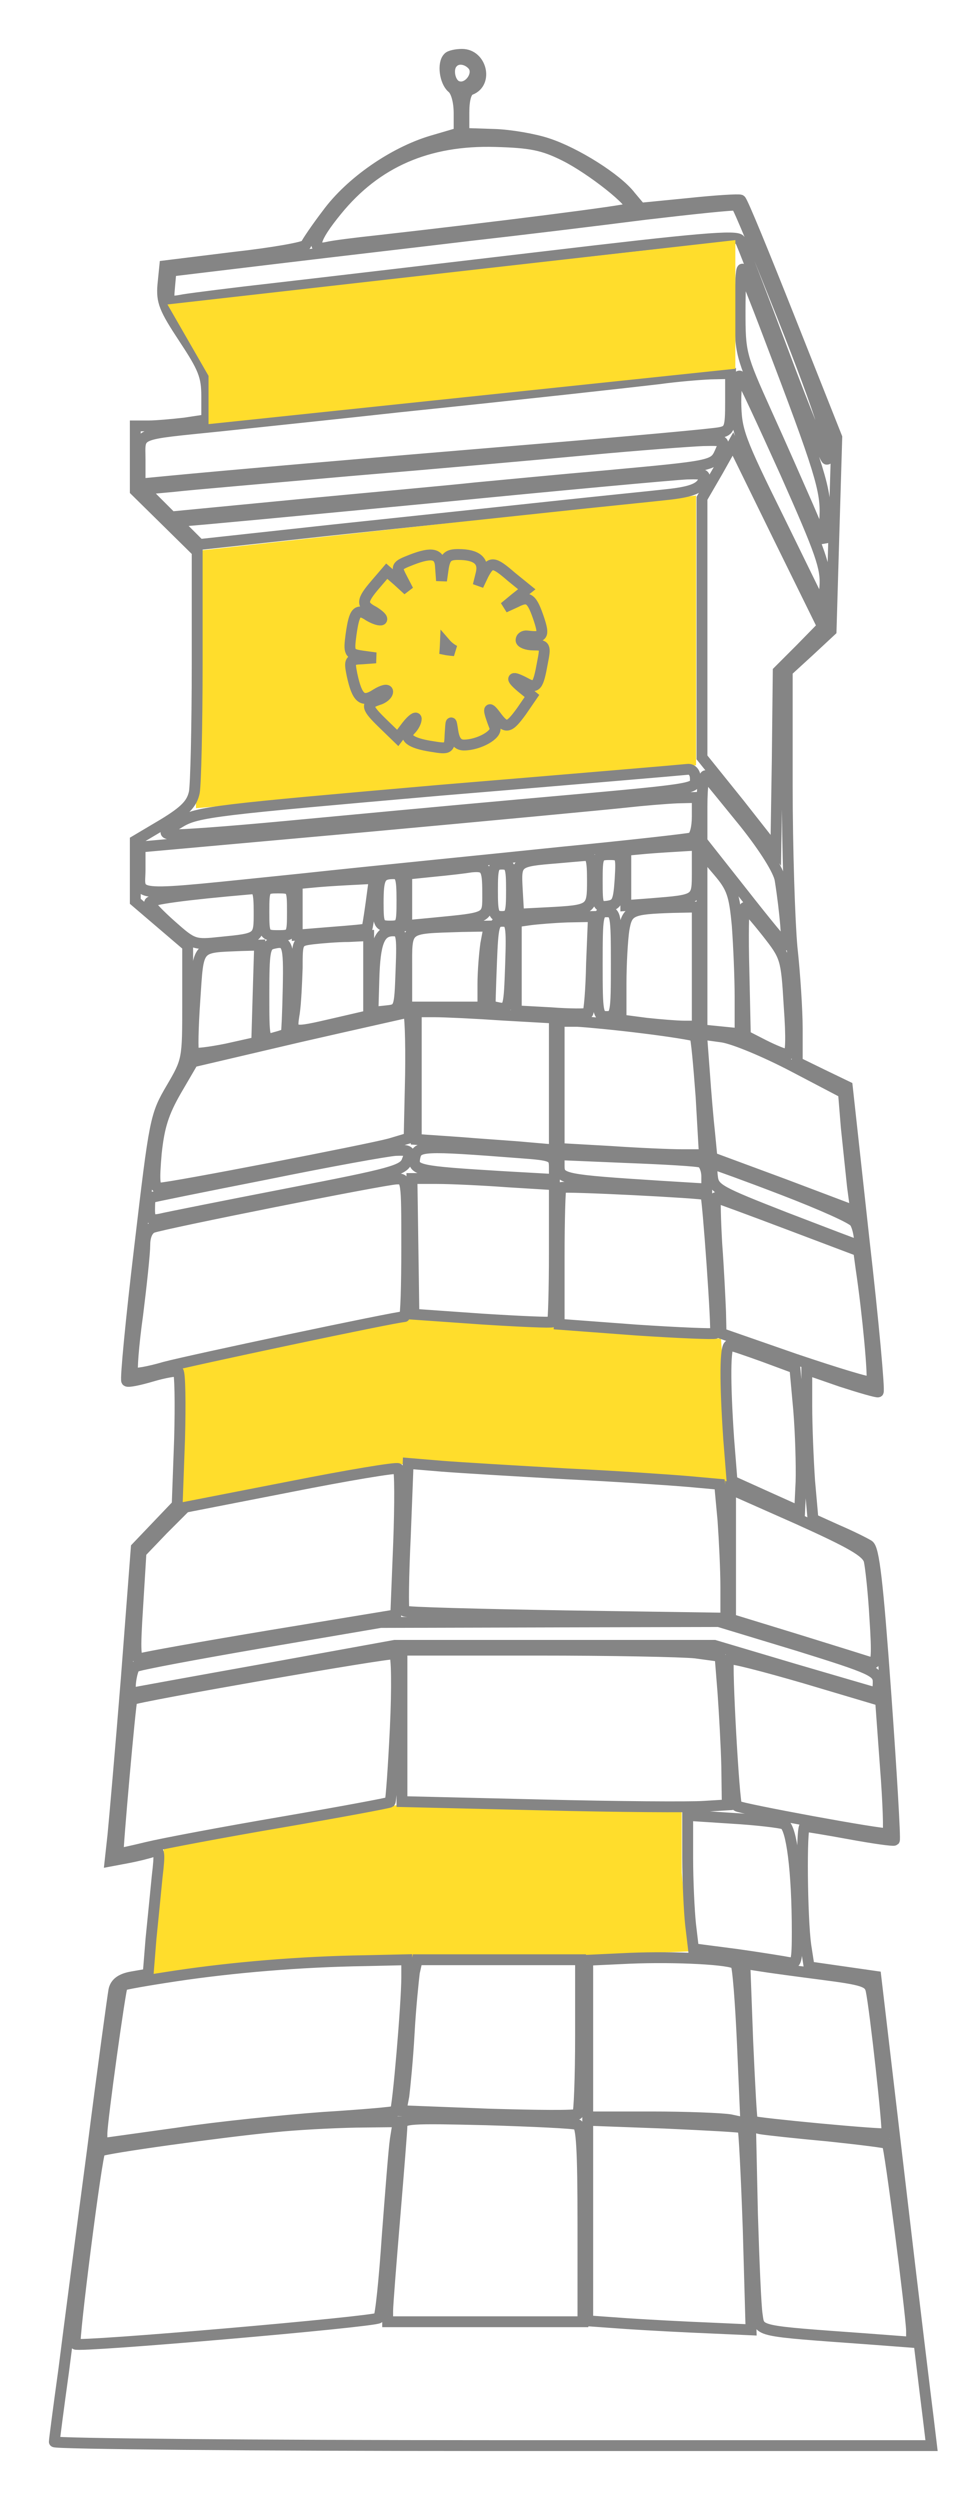 <svg width="18" height="46" viewBox="0 0 18 46" fill="none" xmlns="http://www.w3.org/2000/svg">
<path d="M3.607 10.138L12.811 9.119V11.156V14.082L3.607 14.871V12.044V10.138Z" fill="#FFDD2C"/>
<path d="M3.016 34L7.321 33.211L12.547 33.309V34.46L12.679 35.906L10.247 36.005H7.321L4.922 36.103L2.818 36.333L2.917 35.052L3.016 34Z" fill="#FFDD2C"/>
<path d="M3.279 25.126L7.454 24.238L13.271 24.633L13.304 25.192L13.403 27.328L7.454 26.933L3.279 27.722V26.539V25.126Z" fill="#FFDD2C"/>
<path d="M8.249 1.061C8.143 1.167 8.187 1.5 8.319 1.614C8.398 1.675 8.45 1.868 8.45 2.087V2.446L7.942 2.595C7.241 2.806 6.452 3.349 6.022 3.936C5.821 4.199 5.645 4.462 5.628 4.506C5.61 4.55 5.023 4.655 4.313 4.734L3.033 4.892L2.998 5.242C2.972 5.549 3.025 5.68 3.384 6.224C3.743 6.767 3.805 6.916 3.805 7.293V7.723L3.402 7.784C3.174 7.81 2.876 7.837 2.744 7.837H2.49V8.433V9.029L3.06 9.59L3.629 10.151V12.228C3.629 13.367 3.603 14.428 3.577 14.577C3.533 14.787 3.41 14.919 3.007 15.164L2.49 15.471V16.032V16.584L2.972 16.996L3.454 17.408V18.46C3.454 19.494 3.454 19.512 3.156 20.02C2.858 20.528 2.849 20.581 2.569 22.956C2.411 24.28 2.306 25.384 2.332 25.41C2.35 25.437 2.56 25.393 2.797 25.323C3.033 25.253 3.253 25.218 3.279 25.235C3.314 25.261 3.323 25.822 3.305 26.48L3.261 27.689L2.884 28.084L2.508 28.478L2.324 30.888C2.218 32.212 2.104 33.509 2.078 33.772L2.026 34.245L2.35 34.184C2.534 34.149 2.744 34.096 2.814 34.07C2.937 34.017 2.946 34.079 2.893 34.526C2.867 34.798 2.814 35.324 2.779 35.674L2.727 36.323L2.429 36.375C2.227 36.41 2.122 36.489 2.096 36.621C2.078 36.717 1.894 38.049 1.701 39.566C1.5 41.082 1.263 42.896 1.175 43.598C1.079 44.29 1 44.895 1 44.93C1 44.965 4.637 45 9.073 45H17.145L17.084 44.492C17.049 44.22 16.812 42.274 16.567 40.179L16.119 36.367L15.506 36.279L14.892 36.191L14.831 35.797C14.761 35.297 14.743 33.606 14.813 33.606C14.84 33.606 15.217 33.667 15.646 33.746C16.076 33.825 16.444 33.877 16.461 33.86C16.479 33.842 16.409 32.633 16.304 31.169C16.155 29.083 16.084 28.496 15.988 28.434C15.918 28.39 15.655 28.259 15.41 28.154L14.963 27.952L14.901 27.251C14.875 26.865 14.849 26.243 14.849 25.875V25.2L15.48 25.419C15.83 25.533 16.137 25.621 16.163 25.612C16.19 25.594 16.076 24.323 15.9 22.79L15.594 19.994L15.138 19.774L14.673 19.547V18.924C14.673 18.591 14.63 17.916 14.577 17.434C14.533 16.952 14.489 15.611 14.489 14.454V12.351L14.892 11.982L15.296 11.606L15.348 9.826L15.401 8.047L14.542 5.882C14.069 4.69 13.665 3.7 13.63 3.682C13.604 3.665 13.175 3.691 12.684 3.743L11.79 3.831L11.606 3.612C11.36 3.288 10.589 2.806 10.072 2.639C9.835 2.56 9.388 2.481 9.09 2.473L8.538 2.455V2.069C8.538 1.824 8.582 1.675 8.661 1.649C8.985 1.526 8.862 1 8.503 1C8.398 1 8.275 1.026 8.249 1.061ZM8.704 1.202C8.836 1.368 8.617 1.666 8.415 1.587C8.275 1.535 8.222 1.254 8.336 1.149C8.424 1.053 8.599 1.079 8.704 1.202ZM10.396 2.867C10.887 3.112 11.684 3.743 11.606 3.831C11.57 3.875 9.064 4.19 6.96 4.427C6.548 4.471 6.127 4.524 6.022 4.55C5.716 4.62 5.768 4.401 6.198 3.875C6.925 2.981 7.88 2.569 9.116 2.604C9.765 2.622 9.993 2.665 10.396 2.867ZM14.402 5.821C15.138 7.679 15.374 8.45 15.217 8.45C15.182 8.45 14.822 7.565 14.419 6.487C14.016 5.409 13.657 4.48 13.621 4.418C13.569 4.322 12.815 4.392 10.01 4.725C8.073 4.953 5.847 5.216 5.076 5.304C4.304 5.391 3.542 5.488 3.384 5.514C3.095 5.567 3.095 5.567 3.121 5.277L3.147 4.988L5.12 4.751C6.206 4.62 7.802 4.436 8.669 4.331C9.537 4.234 10.975 4.059 11.868 3.945C12.762 3.84 13.516 3.761 13.551 3.778C13.586 3.796 13.963 4.716 14.402 5.821ZM14.147 6.171C15.103 8.678 15.208 9.029 15.182 9.52L15.155 9.984L14.875 9.327C14.717 8.967 14.375 8.187 14.104 7.591C13.63 6.539 13.621 6.496 13.621 5.716C13.621 5.277 13.639 4.935 13.665 4.953C13.683 4.979 13.902 5.523 14.147 6.171ZM13.446 7.398C13.446 7.872 13.429 7.924 13.253 7.959C13.139 7.986 11.597 8.126 9.809 8.275C6.539 8.547 4.129 8.757 3.13 8.853L2.578 8.906V8.459C2.578 7.951 2.455 8.003 4.068 7.837C4.576 7.784 5.321 7.705 5.733 7.661C6.145 7.618 6.873 7.539 7.355 7.486C9.651 7.249 11.614 7.03 12.132 6.969C12.447 6.925 12.868 6.89 13.078 6.881L13.446 6.873V7.398ZM14.454 8.696C15.112 10.177 15.208 10.449 15.182 10.799L15.147 11.211L14.349 9.581C13.595 8.056 13.551 7.924 13.543 7.398C13.543 7.083 13.578 6.881 13.621 6.925C13.665 6.969 14.034 7.767 14.454 8.696ZM13.253 8.319C13.139 8.573 13.122 8.573 11.123 8.757C10.308 8.827 9.239 8.932 8.757 8.976C8.275 9.029 6.82 9.16 5.523 9.283L3.156 9.511L2.902 9.257L2.648 9.002L3.209 8.95C3.507 8.915 4.962 8.792 6.434 8.661C7.907 8.538 9.879 8.363 10.817 8.275C11.755 8.187 12.71 8.117 12.938 8.108C13.35 8.1 13.35 8.1 13.253 8.319ZM14.735 11.939L14.323 12.351L14.305 13.998L14.279 15.646L13.604 14.787L12.92 13.937V11.553V9.169L13.21 8.669L13.49 8.17L14.314 9.853L15.138 11.527L14.735 11.939ZM12.929 8.88C12.859 8.994 12.692 9.055 12.289 9.099C11.982 9.134 11.01 9.23 10.116 9.327C9.222 9.423 7.407 9.616 6.084 9.756L3.673 10.019L3.454 9.8C3.253 9.607 3.253 9.59 3.41 9.581C3.507 9.581 5.54 9.388 7.924 9.16C10.308 8.924 12.43 8.731 12.64 8.722C12.982 8.713 13.008 8.731 12.929 8.88ZM8.108 10.44L8.126 10.685L8.161 10.44C8.196 10.247 8.249 10.203 8.433 10.203C8.783 10.203 8.915 10.326 8.853 10.562L8.801 10.773L8.897 10.571C9.029 10.326 9.081 10.326 9.414 10.615L9.695 10.843L9.484 11.01L9.283 11.176L9.493 11.08C9.73 10.957 9.791 11.01 9.923 11.404C10.019 11.702 9.993 11.737 9.704 11.702C9.642 11.693 9.59 11.728 9.59 11.781C9.59 11.825 9.695 11.868 9.818 11.868C10.037 11.868 10.045 11.886 9.984 12.193C9.905 12.631 9.87 12.675 9.677 12.57C9.414 12.43 9.379 12.464 9.598 12.649L9.791 12.806L9.598 13.087C9.362 13.411 9.309 13.42 9.116 13.157C8.976 12.973 8.976 13.043 9.108 13.385C9.16 13.516 8.81 13.709 8.538 13.709C8.424 13.709 8.363 13.63 8.336 13.464C8.301 13.236 8.301 13.245 8.284 13.508C8.275 13.779 8.266 13.788 7.951 13.736C7.547 13.674 7.416 13.569 7.556 13.429C7.618 13.367 7.661 13.28 7.661 13.227C7.661 13.183 7.582 13.236 7.486 13.359L7.32 13.578L7.057 13.323C6.741 13.017 6.724 12.955 6.96 12.877C7.057 12.85 7.135 12.78 7.135 12.727C7.135 12.675 7.039 12.701 6.925 12.771C6.671 12.938 6.574 12.859 6.478 12.412C6.426 12.149 6.434 12.132 6.671 12.123L6.916 12.105L6.662 12.07C6.426 12.035 6.417 12.009 6.461 11.676C6.522 11.246 6.574 11.185 6.794 11.334C6.899 11.395 6.995 11.421 7.022 11.404C7.048 11.378 6.978 11.316 6.881 11.255C6.645 11.132 6.653 11.053 6.908 10.755L7.118 10.51L7.32 10.685L7.512 10.861L7.407 10.659C7.284 10.422 7.284 10.414 7.574 10.3C7.959 10.151 8.1 10.186 8.108 10.44ZM12.798 14.323C12.798 14.524 12.929 14.507 9.59 14.805C8.214 14.928 6.25 15.112 5.233 15.208C4.208 15.304 3.279 15.374 3.174 15.357C2.99 15.331 3.007 15.313 3.314 15.129C3.629 14.936 3.989 14.901 8.091 14.542C10.527 14.34 12.587 14.165 12.657 14.156C12.736 14.147 12.798 14.217 12.798 14.323ZM13.7 15.138C14.077 15.611 14.332 16.023 14.358 16.19C14.454 16.794 14.498 17.39 14.463 17.39C14.437 17.39 14.086 16.961 13.674 16.435L12.92 15.48V14.84C12.92 14.445 12.955 14.235 12.999 14.279C13.043 14.332 13.359 14.717 13.7 15.138ZM12.833 15.024C12.833 15.234 12.789 15.392 12.727 15.418C12.666 15.436 11.588 15.559 10.335 15.681C9.081 15.813 6.934 16.023 5.558 16.172C2.297 16.505 2.578 16.523 2.578 16.006V15.585L6.767 15.208C9.064 14.998 11.202 14.796 11.518 14.761C11.834 14.726 12.254 14.691 12.464 14.682L12.833 14.673V15.024ZM12.833 16.032C12.833 16.567 12.85 16.558 11.982 16.628L11.518 16.663V16.155V15.646L11.895 15.611C12.096 15.594 12.394 15.576 12.552 15.567L12.833 15.55V16.032ZM10.904 16.198C10.904 16.742 10.896 16.751 10.072 16.794L9.546 16.821L9.52 16.365C9.493 15.857 9.493 15.848 10.247 15.787C10.44 15.769 10.668 15.751 10.755 15.743C10.878 15.725 10.904 15.804 10.904 16.198ZM11.413 16.181C11.386 16.584 11.36 16.645 11.194 16.672C11.001 16.698 10.992 16.672 10.992 16.216C10.992 15.751 11.001 15.725 11.22 15.725C11.43 15.725 11.439 15.743 11.413 16.181ZM13.569 17.031C13.595 17.39 13.621 17.978 13.621 18.346V19.021L13.271 18.986L12.92 18.951V17.312V15.681L13.218 16.032C13.473 16.33 13.516 16.461 13.569 17.031ZM8.976 16.426C8.976 16.908 9.02 16.882 7.951 16.987L7.486 17.031V16.558V16.084L7.994 16.032C8.266 16.006 8.573 15.97 8.669 15.953C8.941 15.927 8.976 15.97 8.976 16.426ZM9.414 16.383C9.414 16.803 9.397 16.864 9.239 16.864C9.081 16.864 9.064 16.803 9.064 16.383C9.064 15.962 9.081 15.9 9.239 15.9C9.397 15.9 9.414 15.962 9.414 16.383ZM7.398 16.558C7.398 17.014 7.39 17.04 7.179 17.04C6.978 17.04 6.96 17.014 6.96 16.619C6.96 16.155 6.995 16.076 7.241 16.076C7.372 16.076 7.398 16.146 7.398 16.558ZM6.829 16.619C6.794 16.873 6.759 17.092 6.75 17.092C6.75 17.101 6.452 17.128 6.11 17.154L5.47 17.206V16.733V16.26L5.847 16.225C6.049 16.207 6.364 16.19 6.548 16.181L6.89 16.163L6.829 16.619ZM4.769 16.777C4.769 17.268 4.778 17.268 4.059 17.338C3.577 17.39 3.551 17.382 3.156 17.031C2.937 16.838 2.753 16.645 2.753 16.61C2.753 16.549 3.402 16.461 4.62 16.356C4.743 16.339 4.769 16.409 4.769 16.777ZM5.382 16.777C5.382 17.206 5.374 17.215 5.12 17.215C4.865 17.215 4.857 17.206 4.857 16.777C4.857 16.347 4.865 16.339 5.12 16.339C5.374 16.339 5.382 16.347 5.382 16.777ZM12.833 17.785V18.881H12.596C12.456 18.881 12.14 18.854 11.895 18.828L11.43 18.767V18.1C11.43 17.732 11.457 17.285 11.483 17.11C11.544 16.751 11.606 16.724 12.377 16.698L12.833 16.689V17.785ZM14.112 17.154C14.463 17.601 14.472 17.627 14.524 18.504C14.568 19.108 14.559 19.406 14.498 19.406C14.445 19.406 14.253 19.328 14.06 19.231L13.718 19.056L13.692 17.872C13.674 17.224 13.683 16.689 13.709 16.698C13.736 16.698 13.911 16.9 14.112 17.154ZM11.343 17.741C11.343 18.644 11.334 18.705 11.167 18.705C11.001 18.705 10.992 18.644 10.992 17.741C10.992 16.838 11.001 16.777 11.167 16.777C11.334 16.777 11.343 16.838 11.343 17.741ZM10.887 17.732C10.878 18.214 10.843 18.617 10.817 18.644C10.79 18.661 10.484 18.661 10.142 18.635L9.502 18.6V17.785V16.961L9.747 16.926C9.879 16.908 10.194 16.882 10.449 16.873L10.922 16.864L10.887 17.732ZM9.397 17.759C9.371 18.521 9.362 18.574 9.195 18.547C9.099 18.53 9.02 18.504 9.02 18.504C9.02 18.495 9.029 18.144 9.046 17.715C9.073 17.022 9.09 16.952 9.248 16.952C9.406 16.952 9.423 17.005 9.397 17.759ZM8.941 17.364C8.915 17.548 8.888 17.881 8.888 18.109V18.53H8.187H7.486V17.837C7.486 17.04 7.433 17.084 8.485 17.049L9.002 17.04L8.941 17.364ZM7.381 17.846C7.355 18.574 7.355 18.574 7.109 18.6L6.864 18.626L6.881 18.03C6.899 17.338 6.986 17.128 7.232 17.128C7.39 17.128 7.407 17.18 7.381 17.846ZM6.785 17.951V18.688L6.18 18.828C5.347 19.021 5.356 19.021 5.418 18.635C5.444 18.46 5.461 18.083 5.47 17.811C5.47 17.32 5.47 17.312 5.759 17.276C5.908 17.259 6.206 17.233 6.417 17.233L6.785 17.215V17.951ZM5.304 18.179C5.295 18.635 5.277 19.012 5.269 19.021C5.26 19.029 5.163 19.064 5.058 19.091C4.857 19.152 4.857 19.143 4.857 18.276C4.857 17.522 4.874 17.399 5.014 17.364C5.295 17.294 5.321 17.355 5.304 18.179ZM4.751 18.285L4.725 19.178L4.173 19.301C3.866 19.363 3.594 19.398 3.568 19.371C3.542 19.345 3.551 18.916 3.586 18.407C3.656 17.382 3.603 17.434 4.445 17.399L4.778 17.39L4.751 18.285ZM7.556 19.774L7.53 20.94L7.179 21.045C6.794 21.151 3.139 21.861 2.937 21.861C2.841 21.861 2.832 21.738 2.876 21.221C2.928 20.73 3.007 20.476 3.244 20.064L3.551 19.538L5.496 19.082C6.566 18.837 7.477 18.635 7.512 18.626C7.547 18.617 7.565 19.143 7.556 19.774ZM9.265 18.679L10.203 18.732V19.941V21.159L9.704 21.116C9.423 21.089 8.853 21.054 8.433 21.019L7.661 20.966V19.792V18.617H7.994C8.187 18.617 8.757 18.644 9.265 18.679ZM11.842 18.916C12.342 18.977 12.762 19.047 12.789 19.064C12.815 19.091 12.859 19.59 12.903 20.178L12.964 21.247H12.561C12.342 21.247 11.737 21.221 11.229 21.186L10.291 21.133V19.959V18.793H10.624C10.799 18.802 11.351 18.854 11.842 18.916ZM14.603 19.625L15.524 20.108L15.576 20.747C15.611 21.089 15.664 21.58 15.69 21.834L15.751 22.29L14.428 21.79L13.104 21.3L13.061 20.853C13.034 20.616 12.99 20.099 12.964 19.722L12.912 19.029L13.297 19.082C13.516 19.117 14.086 19.354 14.603 19.625ZM9.572 21.212C10.177 21.256 10.203 21.273 10.203 21.484V21.703L9.265 21.65C7.679 21.554 7.591 21.536 7.635 21.3C7.679 21.081 7.758 21.072 9.572 21.212ZM7.495 21.352C7.433 21.536 7.232 21.589 5.286 21.966C4.112 22.194 3.06 22.404 2.955 22.43C2.788 22.465 2.753 22.439 2.753 22.255C2.753 22.132 2.762 22.036 2.779 22.036C2.788 22.027 3.743 21.834 4.9 21.606C6.057 21.37 7.127 21.177 7.284 21.168C7.539 21.159 7.565 21.177 7.495 21.352ZM12.903 21.387C12.955 21.405 13.008 21.519 13.008 21.65V21.878L12.158 21.826C10.37 21.712 10.291 21.694 10.291 21.457V21.247L11.544 21.3C12.228 21.326 12.841 21.361 12.903 21.387ZM14.419 21.896C15.103 22.159 15.699 22.422 15.734 22.492C15.804 22.597 15.848 22.912 15.795 22.912C15.778 22.912 15.182 22.684 14.454 22.404C13.245 21.931 13.139 21.878 13.113 21.659C13.096 21.527 13.104 21.422 13.131 21.422C13.148 21.422 13.736 21.633 14.419 21.896ZM7.486 22.956C7.486 23.657 7.469 24.227 7.442 24.227C7.293 24.227 3.489 25.034 3.033 25.156C2.735 25.244 2.473 25.288 2.446 25.261C2.42 25.235 2.455 24.753 2.534 24.192C2.604 23.631 2.665 23.053 2.665 22.904C2.665 22.746 2.718 22.623 2.806 22.588C3.016 22.509 7.057 21.703 7.293 21.694C7.486 21.685 7.486 21.694 7.486 22.956ZM9.353 21.747L10.203 21.799V23.044C10.203 23.727 10.186 24.306 10.168 24.323C10.151 24.341 9.563 24.315 8.871 24.271L7.618 24.183L7.6 22.93L7.582 21.685H8.038C8.292 21.685 8.88 21.712 9.353 21.747ZM12.99 21.983C13.025 22.027 13.201 24.499 13.166 24.534C13.148 24.551 12.491 24.525 11.711 24.473L10.291 24.367V23.131C10.291 22.448 10.308 21.869 10.326 21.852C10.361 21.817 12.947 21.948 12.99 21.983ZM14.507 22.527L15.804 23.017L15.848 23.342C15.97 24.157 16.084 25.384 16.041 25.428C16.014 25.454 15.383 25.261 14.63 25.007L13.271 24.534L13.262 24.139C13.253 23.92 13.227 23.359 13.192 22.886C13.166 22.422 13.157 22.036 13.175 22.036C13.192 22.036 13.788 22.255 14.507 22.527ZM14.06 24.963L14.63 25.174L14.7 25.945C14.735 26.375 14.752 26.971 14.743 27.268L14.717 27.812L14.095 27.532L13.473 27.251L13.411 26.471C13.341 25.428 13.341 24.753 13.429 24.753C13.464 24.753 13.744 24.849 14.06 24.963ZM7.337 28.39L7.284 29.714L4.997 30.091C3.735 30.301 2.657 30.494 2.586 30.52C2.49 30.555 2.481 30.389 2.534 29.565L2.595 28.566L2.998 28.145L3.41 27.733L5.339 27.356C6.399 27.146 7.293 26.997 7.328 27.023C7.363 27.049 7.363 27.672 7.337 28.39ZM10.422 27.119C11.343 27.163 12.351 27.233 12.666 27.26L13.245 27.312L13.306 27.97C13.332 28.338 13.359 28.89 13.359 29.206V29.775L10.422 29.732C8.81 29.705 7.469 29.67 7.442 29.644C7.416 29.626 7.425 29.004 7.46 28.268L7.512 26.927L8.135 26.979C8.476 27.006 9.511 27.067 10.422 27.119ZM15.997 28.715C16.023 28.829 16.076 29.302 16.102 29.775C16.146 30.441 16.137 30.625 16.049 30.599C15.997 30.582 15.383 30.389 14.7 30.178L13.446 29.793V28.592V27.4L14.691 27.952C15.681 28.399 15.953 28.557 15.997 28.715ZM14.7 30.284C16.049 30.704 16.163 30.757 16.163 30.95C16.163 31.055 16.146 31.151 16.128 31.151C16.111 31.151 15.436 30.95 14.621 30.713L13.148 30.275H10.203H7.267L4.857 30.713C3.533 30.95 2.437 31.151 2.429 31.151C2.359 31.151 2.42 30.713 2.49 30.669C2.543 30.634 3.577 30.441 4.795 30.231L7.004 29.854L10.116 29.845L13.227 29.837L14.7 30.284ZM7.276 31.791C7.241 32.519 7.197 33.132 7.179 33.159C7.153 33.176 6.259 33.343 5.19 33.527C4.112 33.711 2.998 33.921 2.709 33.991C2.42 34.061 2.183 34.114 2.175 34.105C2.157 34.079 2.402 31.3 2.429 31.274C2.481 31.221 7.188 30.398 7.258 30.433C7.302 30.459 7.311 31.038 7.276 31.791ZM12.798 30.415L13.253 30.477L13.306 31.143C13.332 31.511 13.367 32.124 13.376 32.51L13.385 33.211L12.955 33.237C12.719 33.255 11.369 33.246 9.967 33.211L7.398 33.15V31.756V30.363H9.879C11.238 30.363 12.552 30.389 12.798 30.415ZM16.295 32.501C16.347 33.167 16.365 33.719 16.339 33.737C16.277 33.772 13.621 33.281 13.56 33.229C13.508 33.167 13.367 30.617 13.411 30.529C13.429 30.494 14.069 30.661 14.822 30.88L16.207 31.292L16.295 32.501ZM14.428 33.562C14.568 33.623 14.673 34.429 14.673 35.551C14.673 36.086 14.656 36.156 14.524 36.112C14.437 36.095 14.007 36.025 13.569 35.963L12.763 35.858L12.71 35.411C12.684 35.166 12.657 34.614 12.657 34.184V33.404L13.473 33.457C13.919 33.483 14.349 33.535 14.428 33.562ZM13.543 36.139C13.578 36.165 13.63 36.84 13.665 37.629L13.727 39.066L13.446 39.005C13.288 38.978 12.631 38.952 11.991 38.952H10.817V37.506V36.069L11.588 36.033C12.447 35.998 13.464 36.051 13.543 36.139ZM7.486 36.384C7.486 36.866 7.32 38.803 7.276 38.847C7.258 38.864 6.653 38.917 5.943 38.961C5.225 39.014 4.015 39.136 3.261 39.25L1.876 39.443V39.259C1.876 39.031 2.218 36.568 2.253 36.533C2.262 36.516 2.709 36.437 3.235 36.358C4.287 36.2 5.531 36.095 6.724 36.077L7.486 36.06V36.384ZM10.685 37.453C10.685 38.225 10.659 38.873 10.633 38.9C10.606 38.935 9.861 38.926 8.985 38.9L7.381 38.838L7.433 38.566C7.451 38.417 7.504 37.9 7.53 37.418C7.556 36.936 7.609 36.437 7.626 36.296L7.679 36.06H9.178H10.685V37.453ZM15.138 36.331C15.883 36.428 15.997 36.463 16.032 36.621C16.102 36.936 16.356 39.224 16.321 39.259C16.286 39.294 13.884 39.066 13.849 39.031C13.832 39.014 13.797 38.347 13.762 37.559L13.709 36.13L13.99 36.174C14.147 36.2 14.665 36.27 15.138 36.331ZM10.624 39.092C10.703 39.11 10.729 39.557 10.729 40.924V42.721H8.932H7.135V42.52C7.135 42.414 7.197 41.634 7.267 40.793C7.337 39.951 7.398 39.189 7.398 39.11C7.398 38.978 7.53 38.97 8.959 39.005C9.809 39.031 10.562 39.066 10.624 39.092ZM7.276 39.364C7.249 39.548 7.188 40.346 7.127 41.143C7.074 41.941 7.004 42.616 6.969 42.651C6.908 42.721 1.447 43.194 1.386 43.133C1.342 43.089 1.78 39.645 1.841 39.583C1.876 39.531 4.173 39.215 5.032 39.136C5.444 39.092 6.127 39.057 6.548 39.049L7.328 39.04L7.276 39.364ZM13.674 39.154C13.692 39.171 13.736 40.013 13.771 41.029L13.823 42.87L13.043 42.835C12.614 42.818 11.939 42.782 11.544 42.756L10.817 42.704V40.863V39.014L12.228 39.066C13.008 39.101 13.665 39.136 13.674 39.154ZM15.243 39.303C15.822 39.364 16.312 39.425 16.33 39.443C16.374 39.487 16.768 42.555 16.777 42.888V43.098L15.97 43.037C13.911 42.888 13.981 42.905 13.937 42.598C13.911 42.449 13.876 41.608 13.849 40.731L13.814 39.127L13.998 39.171C14.104 39.189 14.665 39.25 15.243 39.303Z" stroke="#858585" stroke-width="0.2"/>
<path d="M8.242 11.96C8.277 11.965 8.318 11.969 8.364 11.973C8.297 11.936 8.242 11.892 8.197 11.84C8.196 11.864 8.195 11.888 8.194 11.909C8.193 11.924 8.192 11.938 8.191 11.952C8.205 11.955 8.223 11.957 8.242 11.96Z" stroke="#858585" stroke-width="0.2"/>
<path d="M3.082 5.602L13.534 4.418V5.602V6.785L3.838 7.804V6.916L3.082 5.602Z" fill="#FFDD2C"/>
</svg>
